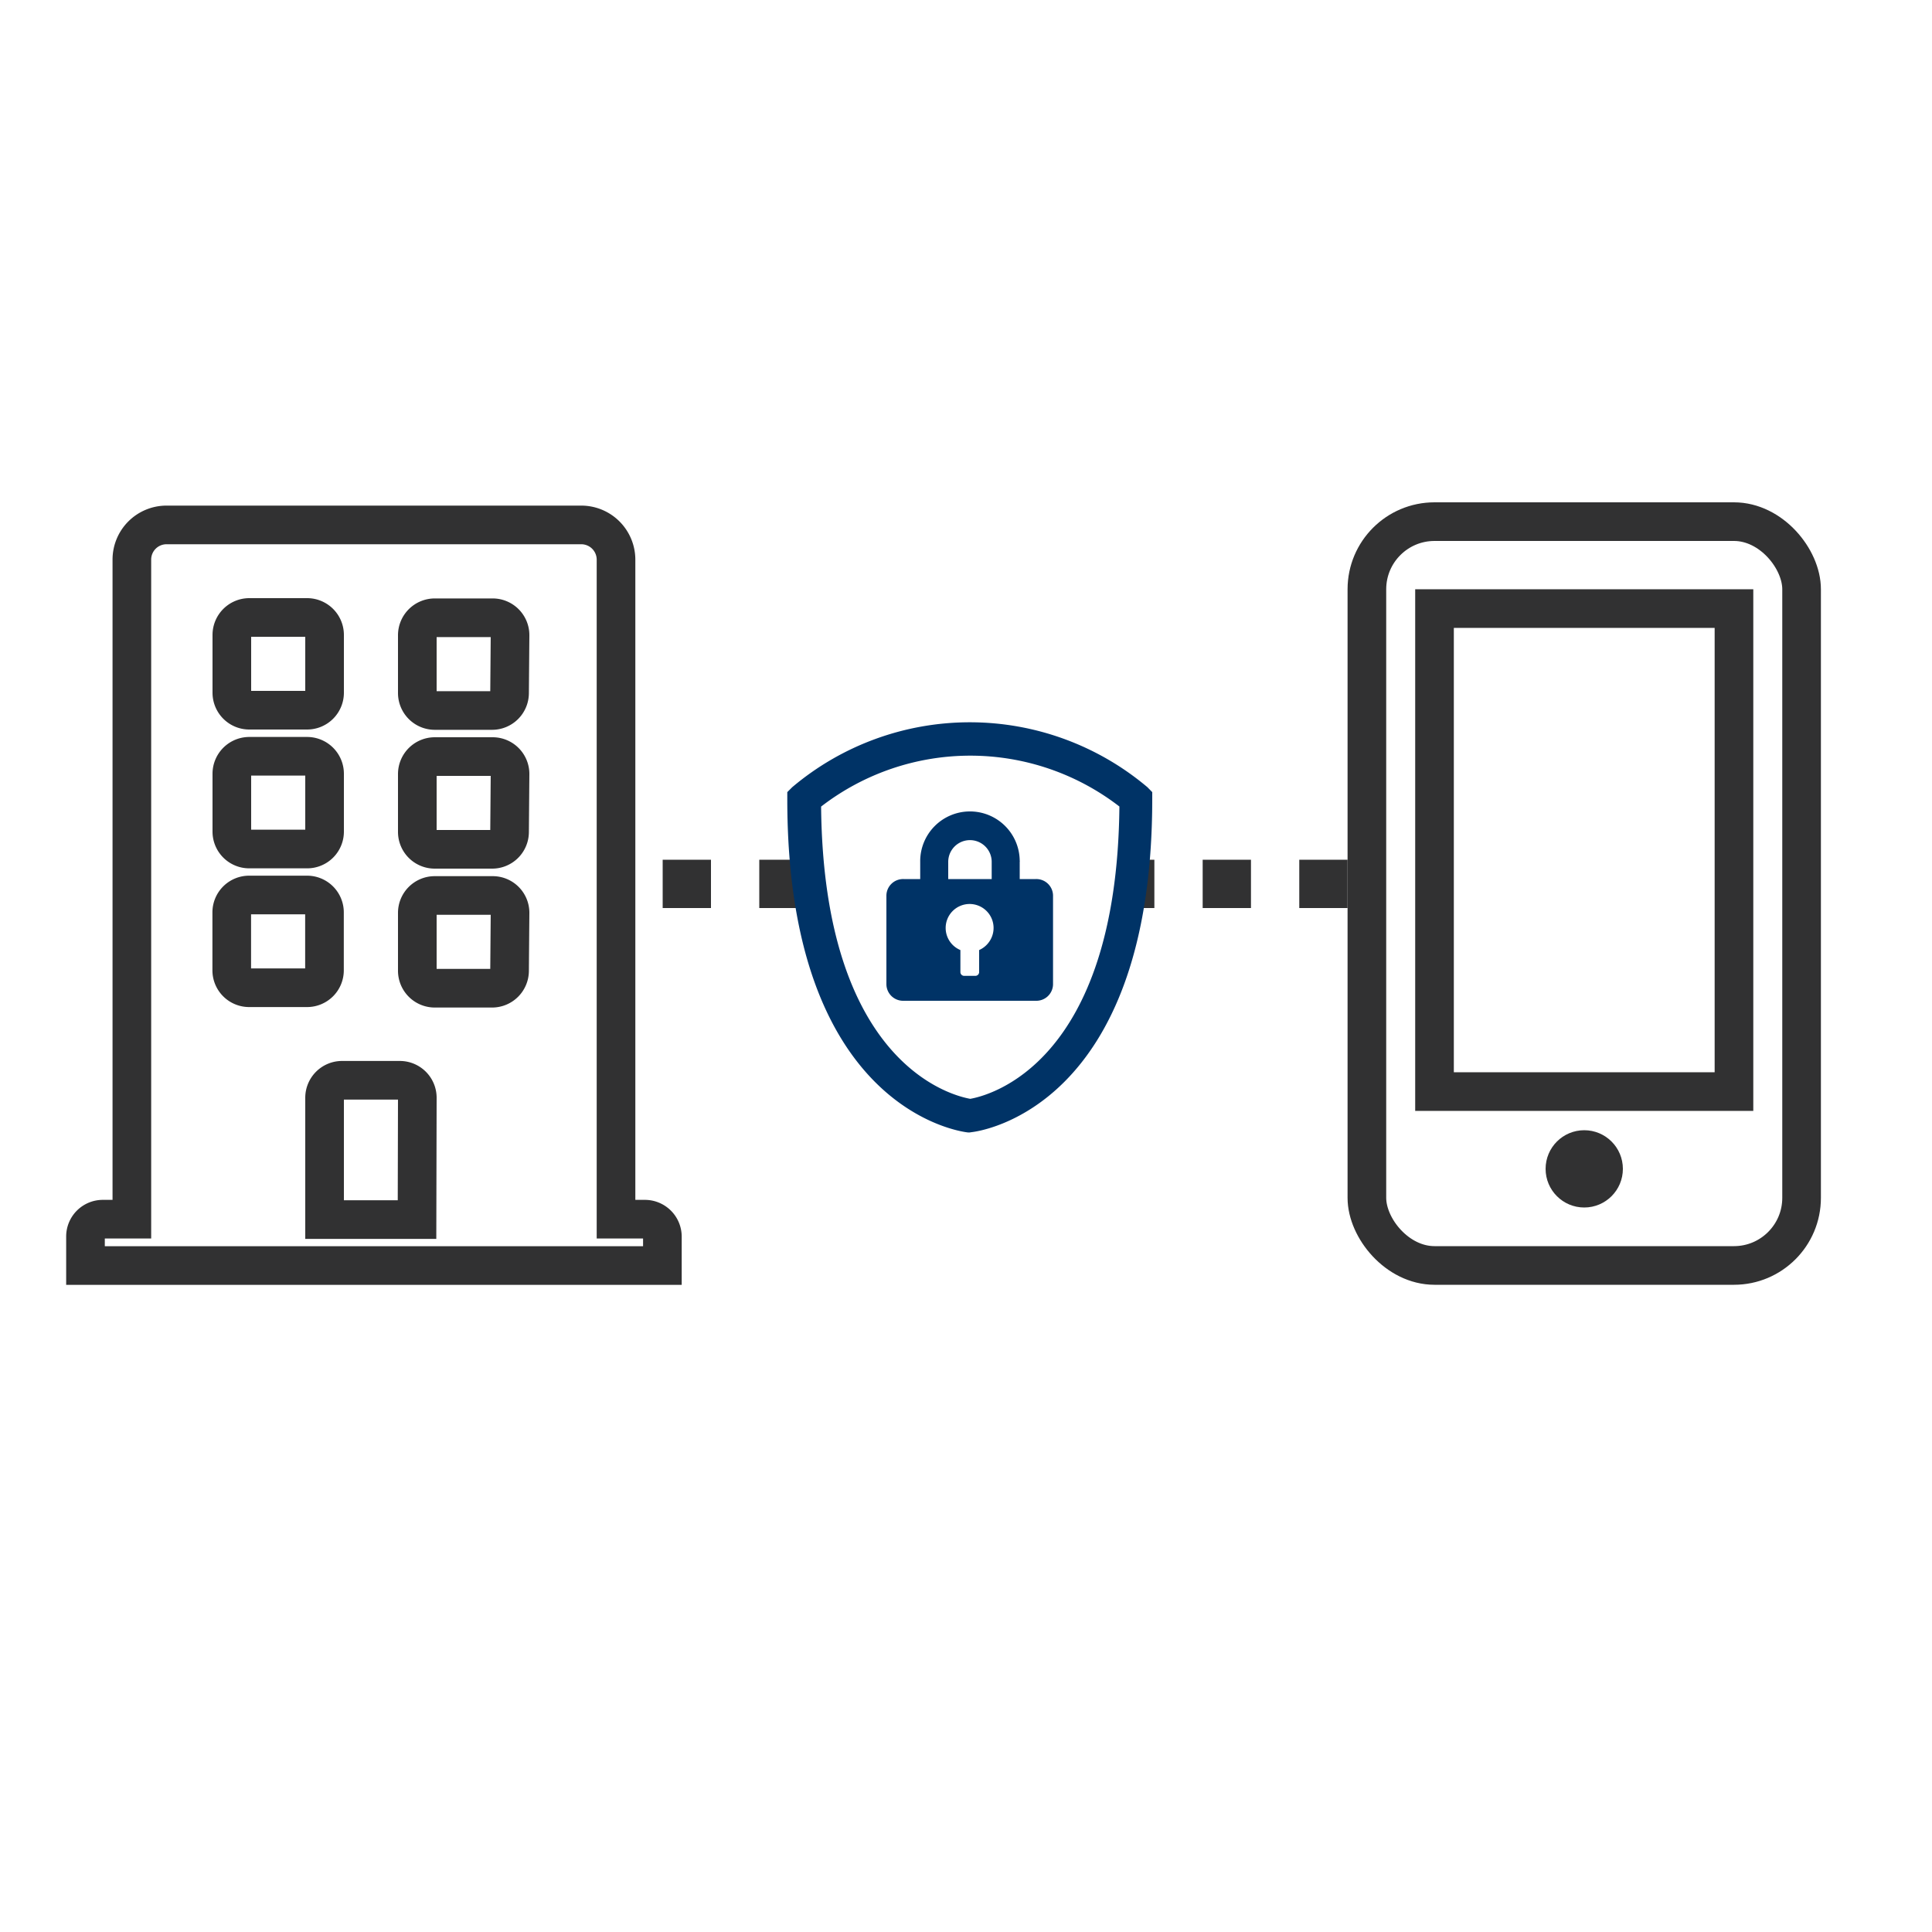 <svg id="Layer_1" data-name="Layer 1" xmlns="http://www.w3.org/2000/svg" viewBox="0 0 200 200"><defs><style>.cls-1,.cls-2,.cls-4{fill:none;}.cls-2,.cls-4{stroke:#313132;}.cls-2{stroke-width:4px;}.cls-3{fill:#313132;}.cls-4{stroke-width:5px;stroke-dasharray:5 5;}.cls-5{fill:#036;}</style></defs><rect class="cls-1" width="200" height="200"/><g id="Group_1999" data-name="Group 1999"><rect id="Rectangle_39" data-name="Rectangle 39" class="cls-1" width="200" height="200"/><path id="Icon_awesome-building" data-name="Icon awesome-building" class="cls-2" d="M66.77,126.21h-3V57.93a3.6,3.6,0,0,0-3.6-3.59H17.24a3.59,3.59,0,0,0-3.59,3.59h0v68.28h-3a1.79,1.79,0,0,0-1.8,1.8h0v3H68.57v-3A1.81,1.81,0,0,0,66.77,126.21ZM24,65.72a1.81,1.81,0,0,1,1.8-1.8h6a1.81,1.81,0,0,1,1.8,1.8v6a1.81,1.81,0,0,1-1.8,1.8h-6a1.81,1.81,0,0,1-1.8-1.8Zm0,14.37a1.81,1.81,0,0,1,1.8-1.8h6a1.81,1.81,0,0,1,1.8,1.8v6a1.8,1.8,0,0,1-1.8,1.8h-6a1.8,1.8,0,0,1-1.8-1.8Zm7.79,22.16h-6a1.8,1.8,0,0,1-1.8-1.8v-6a1.8,1.8,0,0,1,1.8-1.8h6a1.8,1.8,0,0,1,1.8,1.8v6A1.8,1.8,0,0,1,31.8,102.25Zm11.38,24H33.6V113.63a1.81,1.81,0,0,1,1.8-1.8h6a1.81,1.81,0,0,1,1.8,1.8Zm9.58-25.75a1.81,1.81,0,0,1-1.8,1.8H45a1.81,1.81,0,0,1-1.8-1.8v-6a1.8,1.8,0,0,1,1.8-1.8h6a1.79,1.79,0,0,1,1.8,1.8Zm0-14.38a1.8,1.8,0,0,1-1.8,1.8H45a1.8,1.8,0,0,1-1.8-1.8v-6a1.81,1.81,0,0,1,1.8-1.8h6a1.8,1.8,0,0,1,1.8,1.8Zm0-14.37a1.81,1.81,0,0,1-1.8,1.8H45a1.81,1.81,0,0,1-1.8-1.8v-6a1.81,1.81,0,0,1,1.8-1.8h6a1.8,1.8,0,0,1,1.8,1.8Z"/><g id="Group_1997" data-name="Group 1997"><rect class="cls-1" x="139.5" y="52" width="49" height="81" rx="9"/><rect class="cls-2" x="141.5" y="54" width="45" height="77" rx="7"/><rect class="cls-1" x="146.5" y="61" width="35" height="54" rx="2"/><rect class="cls-2" x="148.5" y="63" width="31" height="50"/><circle id="Ellipse_48" data-name="Ellipse 48" class="cls-3" cx="164" cy="121" r="4"/></g><path id="Path_428" data-name="Path 428" class="cls-4" d="M83.6,91.5H62.78"/><path id="Path_429" data-name="Path 429" class="cls-4" d="M139.5,91.5H117"/><g id="Group_1998" data-name="Group 1998"><g id="Group_1942" data-name="Group 1942"><g id="Group_1940" data-name="Group 1940"><path id="Path_419" data-name="Path 419" class="cls-5" d="M107.23,91H93.54a1.73,1.73,0,0,0-1.78,1.69v9.22a1.73,1.73,0,0,0,1.78,1.69h13.69a1.73,1.73,0,0,0,1.78-1.69V92.69A1.73,1.73,0,0,0,107.23,91Zm-5.87,7.35v2.28a.39.39,0,0,1-.39.39H99.81a.39.39,0,0,1-.39-.39V98.35A2.48,2.48,0,1,1,102.67,97,2.52,2.52,0,0,1,101.36,98.35Z"/></g><g id="Group_1941" data-name="Group 1941"><path id="Path_420" data-name="Path 420" class="cls-5" d="M105.56,92.08h-2.9V89.22a2.25,2.25,0,0,0-4.5,0v2.86h-2.9V89.22a5.15,5.15,0,1,1,10.3-.14.33.33,0,0,1,0,.14Z"/></g></g><g id="Group_1943" data-name="Group 1943"><path id="Path_421" data-name="Path 421" class="cls-5" d="M100.39,117.23l-.19,0c-.76-.08-18.7-2.4-18.7-34.49V82l.51-.51a28.51,28.51,0,0,1,36.77,0l.5.51v.71c0,32.09-17.94,34.41-18.7,34.49ZM85,83.49c.26,26.67,13.57,29.93,15.44,30.26,1.84-.32,15.18-3.55,15.44-30.26a25.26,25.26,0,0,0-30.87,0Z"/></g></g></g></svg>